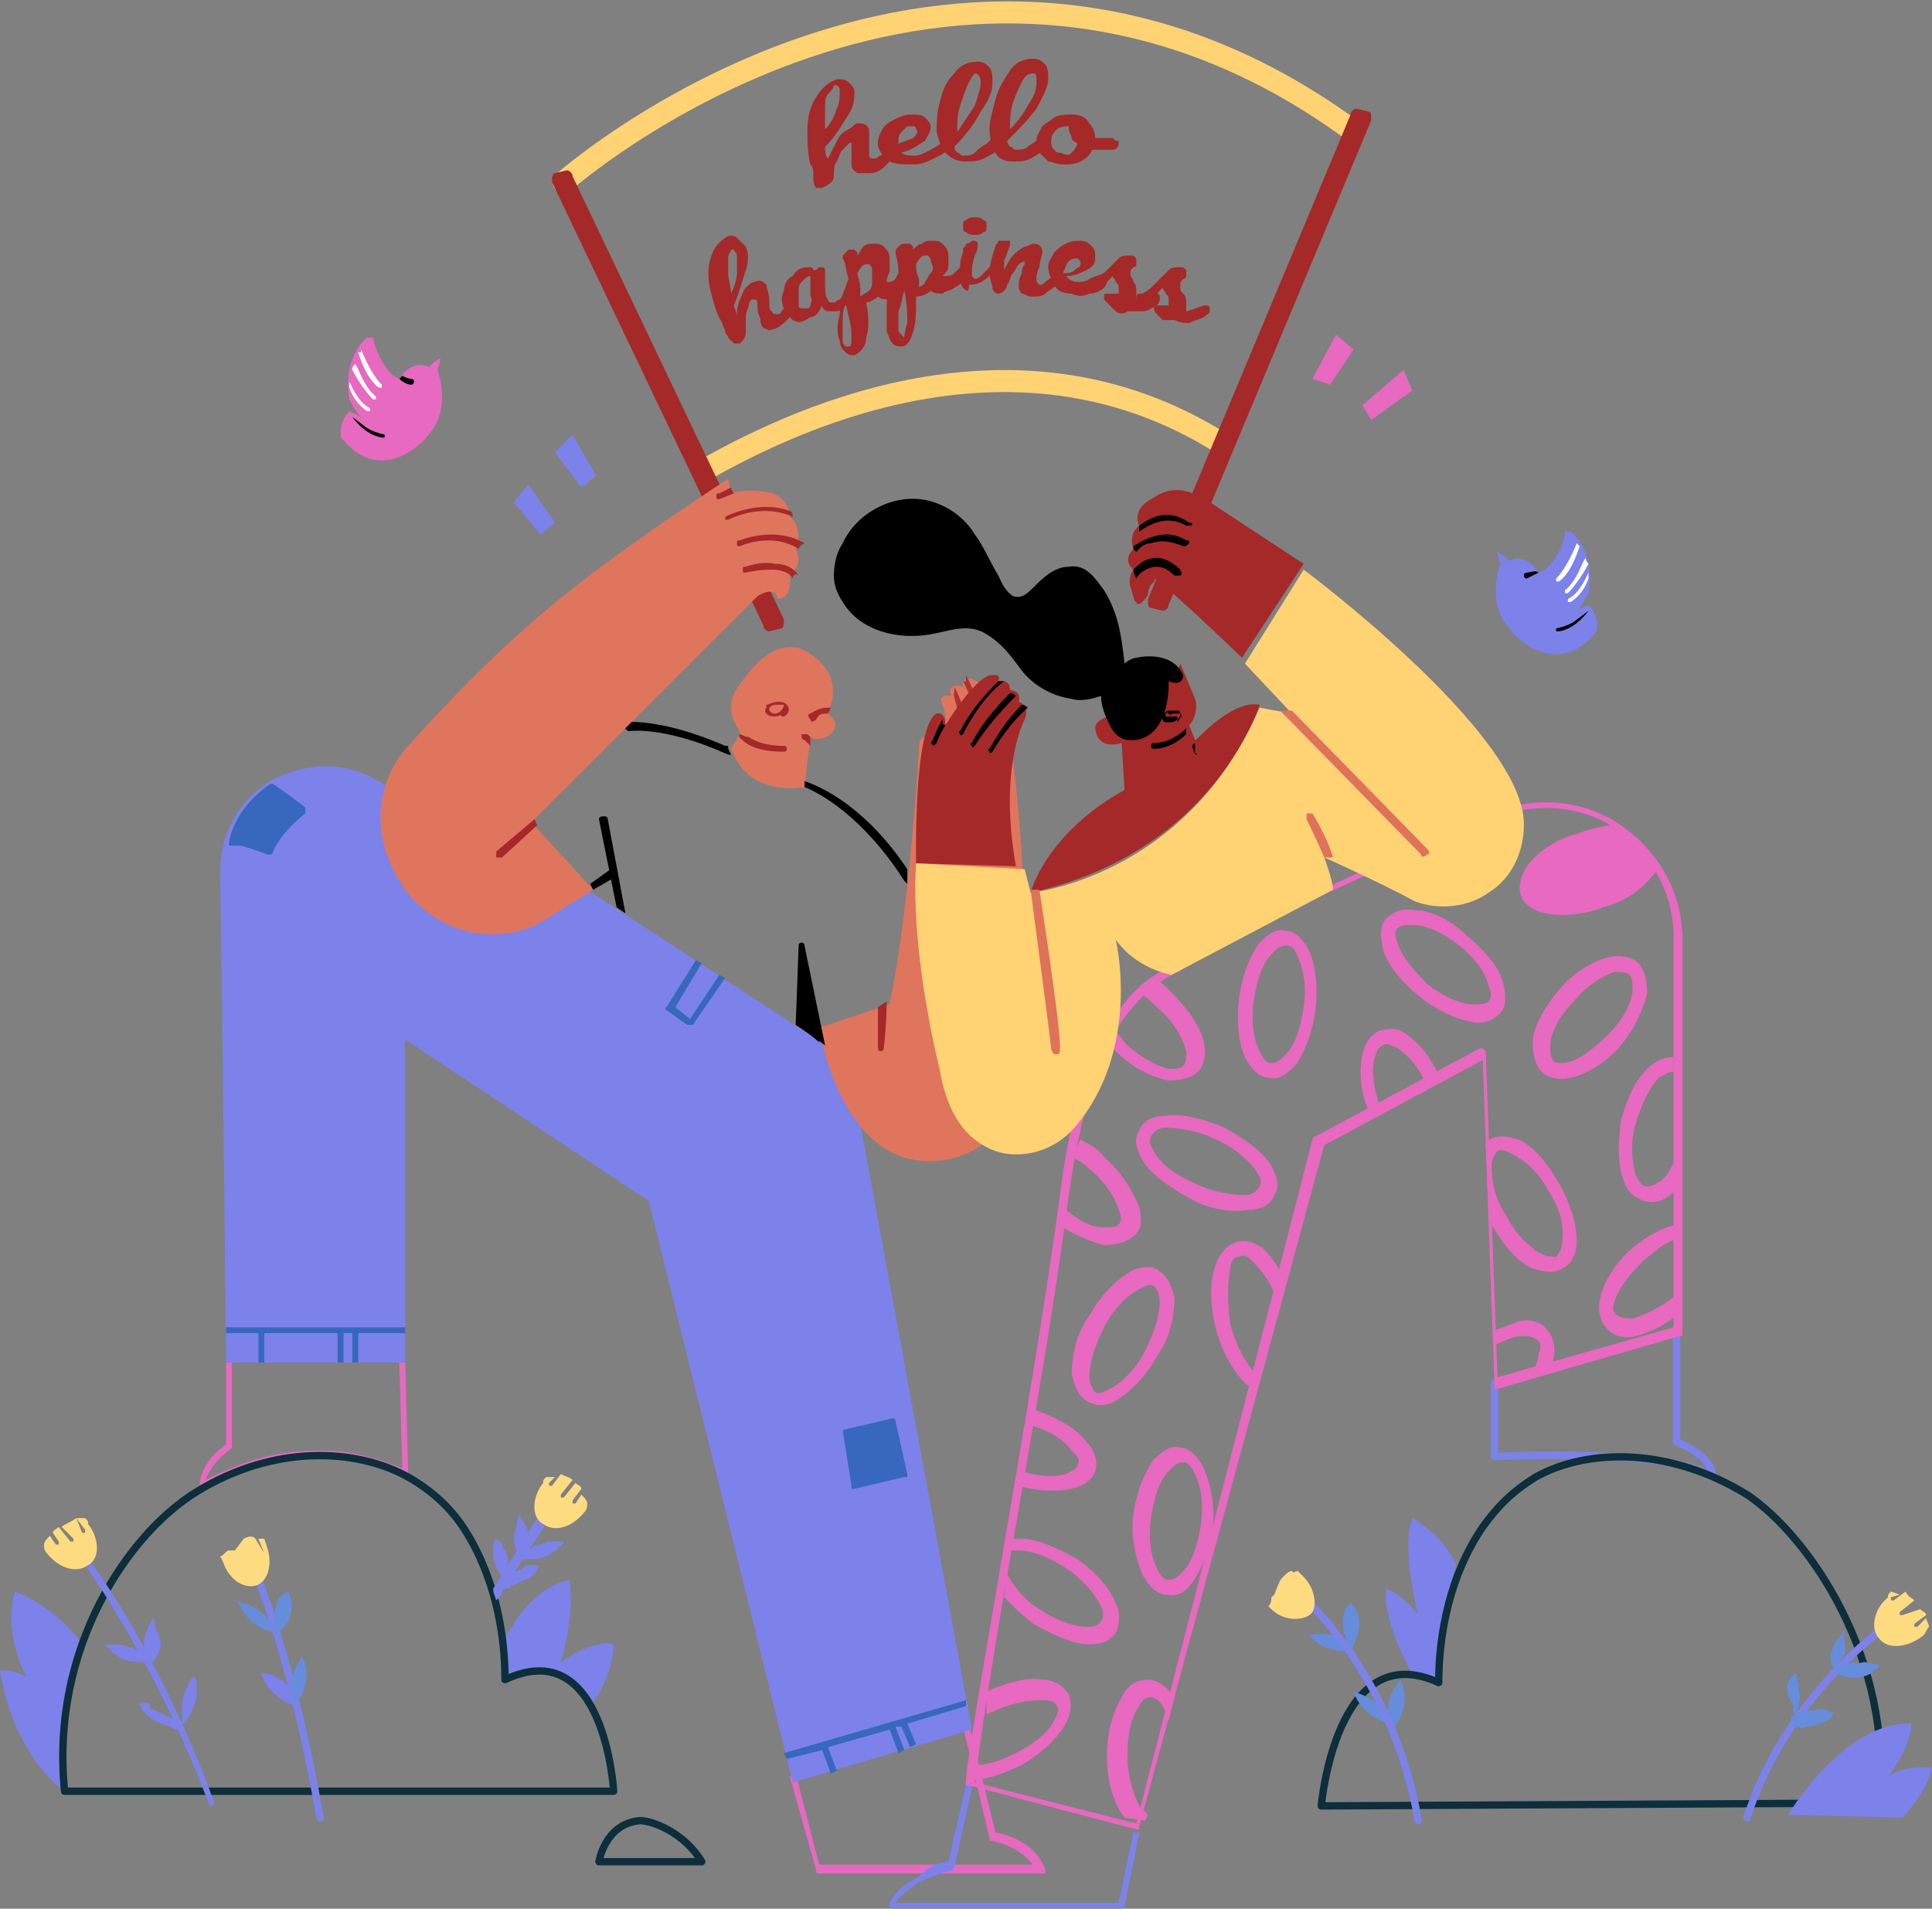 <?xml version="1.0" encoding="utf-8"?>
<!-- Generator: Adobe Illustrator 25.0.0, SVG Export Plug-In . SVG Version: 6.00 Build 0)  -->
<svg version="1.1" id="Layer_1" xmlns="http://www.w3.org/2000/svg" xmlns:xlink="http://www.w3.org/1999/xlink" x="0px" y="0px"
	 viewBox="0 0 65.8 65" style="enable-background:new 0 0 65.8 65;" xml:space="preserve">
<rect x="0" y="0" width="65.8" height="65" fill="#808080" stroke="none"/>
<style type="text/css">
	.st0{fill:none;stroke:#FFD274;stroke-width:0.75;stroke-linecap:round;stroke-linejoin:round;stroke-miterlimit:2.287;}
	.st1{fill:#A52929;}
	.st2{fill:#E769C0;}
	.st3{fill:#FFFFFF;}
	.st4{fill:#7C82EA;}
	.st5{fill:#3768BE;}
	.st6{fill:#E0755E;}
	.st7{fill:#A52929;fill-opacity:0.86;}
	.st8{fill:none;stroke:#7C82EA;stroke-width:0.25;stroke-linecap:round;stroke-linejoin:round;stroke-miterlimit:2.287;}
	.st9{fill:#FFD274;}
	.st10{fill:#DE735A;}
	.st11{fill:none;stroke:#0D2E3A;stroke-width:0.25;stroke-linecap:round;stroke-linejoin:round;stroke-miterlimit:2.287;}
	.st12{fill:#668DDB;}
	.st13{fill:#FDDB81;}
</style>
<path class="st0" d="M19.2,6.2c0,0,13.2-11.7,26.8-1.8"/>
<path class="st0" d="M24,16c2.5-1.4,10.3-5.5,17.6-0.9"/>
<path class="st1" d="M46,3.9c0-0.1,0.1-0.2,0.2-0.2l0.4,0.1c0.1,0,0.1,0.1,0.1,0.3l-6.9,16.5c0,0.1-0.1,0.2-0.2,0.2l-0.4-0.1
	c-0.1,0-0.1-0.1-0.1-0.3L46,3.9z"/>
<path class="st1" d="M19.5,6c0-0.1-0.1-0.2-0.2-0.2l-0.4,0.1c-0.1,0-0.1,0.2-0.1,0.3L26,21.3c0,0.1,0.1,0.2,0.2,0.2l0.4-0.1
	c0.1,0,0.1-0.2,0.1-0.3L19.5,6z"/>
<path class="st2" d="M13.6,12.9c0,0,0.4-0.7,1-0.4c0,0,0.2-0.2,0.4-0.3c0,0.1-0.1,0.4-0.1,0.4s0.5,1.3-0.3,2.2
	c-0.2,0.3-1.6,1.7-2.9,0.2c-0.1-0.1-0.1-0.2-0.1-0.3c0-0.2,0.1-0.5,0.3-0.7l0.4,0.2c-0.2-0.2-0.3-0.4-0.4-0.6c0,0-0.3-1.3,0.6-2.1
	h0.2C12.8,12,13.2,12.8,13.6,12.9z"/>
<path class="st3" d="M11.9,13c0.1,0.2,0.3,0.7,0.7,0.9V14h-0.1c-0.3-0.2-0.5-0.5-0.6-0.8V13z M12.1,12.4c0.1,0.1,0.3,0.8,0.7,1.1
	v0.1h-0.1c-0.3-0.3-0.6-0.8-0.7-1C12,12.5,12,12.5,12.1,12.4z M12.3,11.9c0,0,0.3,0.8,0.7,1.2v0.1h-0.1c-0.4-0.3-0.6-0.9-0.7-1.2
	C12.3,12,12.3,12,12.3,11.9z"/>
<path d="M13.6,12.9l0.1-0.1c0,0,0.2,0.1,0.3,0.1c0,0,0.1,0,0.1,0.1c0,0,0,0.1-0.1,0.1C13.8,13.1,13.6,12.9,13.6,12.9z M12,14.2
	c0,0,0.4,0.6,1,0.7h0.1v-0.1c-0.5-0.1-0.7-0.3-0.7-0.3S12,14.2,12,14.2z"/>
<path class="st4" d="M52.4,19.5c0,0-0.4-0.7-1-0.4c0,0-0.2-0.2-0.4-0.3c0,0.1,0.1,0.4,0.1,0.4s-0.5,1.3,0.3,2.2
	c0.2,0.3,1.6,1.7,2.9,0.2c0.1-0.1,0.1-0.2,0.1-0.3c0-0.2-0.1-0.5-0.3-0.7l-0.4,0.2c0.2-0.2,0.3-0.4,0.4-0.6c0,0,0.3-1.3-0.6-2.1
	h-0.2C53.3,18.6,52.8,19.4,52.4,19.5L52.4,19.5z"/>
<path class="st3" d="M54.1,19.5c-0.1,0.2-0.3,0.7-0.7,0.9v0.1h0.1c0.3-0.2,0.5-0.5,0.6-0.8L54.1,19.5L54.1,19.5z M54,19
	c-0.1,0.1-0.3,0.8-0.7,1.1v0.1h0.1c0.3-0.3,0.6-0.8,0.7-1C54,19.1,54,19,54,19L54,19z M53.7,18.5c0,0-0.3,0.8-0.7,1.2v0.1h0.1
	c0.4-0.3,0.6-0.9,0.7-1.2L53.7,18.5z"/>
<path d="M52.4,19.5L52.4,19.5c-0.1-0.1-0.3,0-0.4,0c0,0-0.1,0-0.1,0.1c0,0,0,0.1,0.1,0.1C52,19.7,52.4,19.5,52.4,19.5z M54.1,20.8
	c0,0-0.4,0.6-1,0.7H53v-0.1c0.5-0.1,0.7-0.3,0.7-0.3S54.1,20.8,54.1,20.8z"/>
<g>
	<path class="st2" d="M7.7,49.2v-2.8h0.2v2.9c0,0-0.7,0.5-0.9,1.1c1.4-0.7,2.5-1,3.9-1c1,0,1.8,0.2,2.8,0.6l-0.1-3.6h0.2l0.1,3.7
		v0.1h-0.1c-1-0.4-1.9-0.7-2.9-0.6c-1.4,0.1-2.4,0.3-4,1.1H6.8c0,0-0.1-0.1,0-0.1C6.8,49.9,7.5,49.3,7.7,49.2z"/>
	<path class="st2" d="M35.3,63.7c-0.1-0.2-0.5-0.8-1.5-1c0,0-0.1,0-0.1-0.1l-0.9-3.8l0.2-0.1l0.9,3.7c1.5,0.3,1.7,1.3,1.7,1.3v0.1
		h-7.7c-0.1,0-0.1,0-0.1-0.1l-0.9-3.2l0.2-0.1l0.8,3.1h7.4V63.7z"/>
	<path class="st4" d="M7.7,46.4h6.1v-11l8.3,5.5L27,60.7l6.1-1.8l-4.2-22.8L20,30.3c0,0-3.9-2-7.3-3.8c-1.1-0.6-2.4-0.5-3.5,0.1
		c-1.1,0.7-1.7,1.8-1.7,3.1C7.6,36.4,7.7,46.4,7.7,46.4z"/>
	<path class="st5" d="M23.7,32.7l0.2,0.1L23,34.3l0.5,0.4l1-1.5l0.2,0.1l-1.1,1.6h-0.2l-0.7-0.5c0,0-0.1-0.1,0-0.1L23.7,32.7z
		 M9.3,26.7H9.2c-1.3,0.9-1.4,2-1.4,2v0.1h0.4c0.4,0.1,0.9,0.3,0.9,0.3h0.1c0,0,0.1,0,0.1-0.1c0.3-0.7,1.1-1.3,1.1-1.3v-0.2
		C9.9,27.1,9.3,26.7,9.3,26.7z M9.2,27c-0.9,0.7-1.1,1.4-1.2,1.7h0.3C8.6,28.8,9,28.9,9.1,29c0.3-0.6,0.8-1.1,1-1.2
		C9.8,27.3,9.4,27.1,9.2,27z M7.7,45.4v-0.2h6.1v0.2h-1.6v1H12v-1h-0.3v1h-0.2v-1H9v1H8.8v-1C8.8,45.4,7.7,45.4,7.7,45.4z
		 M32.9,57.9v0.2l-2,0.6l0.3,0.7L31,59.5l-0.3-0.7h-0.2l0.3,0.8l-0.2,0.1l-0.3-0.8l-2.1,0.6l0.3,0.8l-0.2,0.1L28,59.6l-1.2,0.3
		l-0.1-0.2C26.7,59.7,32.9,57.9,32.9,57.9z M28.7,48.7C28.6,48.7,28.6,48.7,28.7,48.7L28.7,48.7l0.3,1.9v0.1h0.1l1.7-0.4h0.1v-0.1
		l-0.4-1.8c0-0.1-0.1-0.1-0.1-0.1S28.7,48.7,28.7,48.7z M28.8,48.9l0.3,1.6l1.5-0.3l-0.3-1.6L28.8,48.9z"/>
	<g>
		<path class="st6" d="M27.9,35c0.2,1.2,1.2,5,4.3,4.5c1.1-0.2,3-1.1,2.8-4.9c-0.1-4.1-0.2-7-0.7-10.1c-0.1-0.5-0.2-0.9-0.4-1.2
			s-0.4-0.2-0.3,0.2c-0.4-0.5-0.9-0.5-0.8-0.1c0,0-0.6-0.2-0.4,0.3c0,0-0.5-0.1-0.3,0.3s0.1,1.8,0,1.9c-0.1,0.1-0.2-0.4-0.5-0.7
			c-0.1-0.1-0.3-0.2-0.3,0.3c0,0-0.3,5.3-1,8.7C30.3,34.2,27.9,35,27.9,35z"/>
		<path class="st1" d="M32.9,26.6c-0.1-0.1-0.1-0.2-0.2-0.3l-0.4-0.4l-0.1-0.1c0,0,0.1,0,0.1-0.1l0.1,0.1c0.1,0.1,0.3,0.2,0.4,0.4
			C32.9,26.3,32.9,26.4,32.9,26.6c0.3-0.3,0.5-0.4,0.8-0.5c0,0,0.1,0,0.1,0.1c0,0,0,0.1-0.1,0.1c-0.2,0-0.5,0.2-0.6,0.4
			c0,0.1,0.1,0.1,0.1,0.2v0.2l-0.1,0.1H33c-0.1,0-0.1-0.1-0.1-0.2C32.7,26.8,32.8,26.7,32.9,26.6C32.8,26.6,32.8,26.6,32.9,26.6z
			 M32.9,26.7V27V26.7C32.9,26.8,32.9,26.8,32.9,26.7z"/>
		<path class="st7" d="M32.5,23.6v-0.2c0,0,0.4,0.6,0.5,1.8c0,0.1,0,0.1-0.1,0.1s-0.1,0-0.1-0.1C32.7,24.2,32.4,23.6,32.5,23.6
			L32.5,23.6z M32.9,23v0.2h-0.1c0,0,0.5,0.9,0.5,1.9c0,0.1,0,0.1,0.1,0.1s0.1,0,0.1-0.1C33.5,24,32.9,23,32.9,23z M33.7,23.2v0.2
			c-0.1-0.1-0.1-0.2-0.2-0.2c0,0,0.4,1.3,0.5,2c0,0.1,0,0.1,0.1,0.1s0.1,0,0.1-0.1C34.1,24.5,33.7,23.2,33.7,23.2z"/>
		<path class="st1" d="M29.9,34.3v1.4c0,0.1,0.1,0.1,0.1,0.1c0.1,0,0.1-0.1,0.1-0.1c0.1-0.9,0.1-1.6,0.1-1.6S29.9,34.3,29.9,34.3z"
			/>
	</g>
	<g>
		<path class="st6" d="M24.9,25.5l0.3-0.5v-0.1c-0.4-0.5-0.4-1.1,0-1.6c0.5-0.7,1.2-1.5,2.1-1.2c0,0,1.4,0.6,1,1.9l-0.1,0.3
			c0,0,0.5,0.3,0.1,0.7c0,0-0.4,0.3-0.7,0.1l-0.2,1.7C27.4,26.8,25.5,27.2,24.9,25.5z"/>
		<path class="st1" d="M25.2,25L25.2,25c-0.1,0.1,0.1,0.2,0.2,0.3c0.3,0.2,0.7,0.3,1.3,0.3c0.1,0,0.1-0.1,0.1-0.1
			c0-0.1-0.1-0.1-0.1-0.1c-0.5,0-0.9-0.1-1.2-0.3C25.4,25.1,25.2,25,25.2,25z M28.2,24.3l0.1-0.2h-0.1c-0.1,0-0.3,0-0.6,0.2
			c-0.1,0-0.1,0.1,0,0.2c0,0.1,0.1,0.1,0.2,0C27.9,24.3,28,24.3,28.2,24.3C28.1,24.3,28.2,24.3,28.2,24.3z M27.4,25.2l0.2,0.2v-0.3
			L27.5,25h-0.2C27.3,25.1,27.3,25.2,27.4,25.2z"/>
		<path class="st1" d="M26.2,24c-0.1,0.1-0.2,0.2-0.1,0.3c0.1,0.1,0.2,0.1,0.3,0.1c0.1,0,0.3-0.1,0.4-0.1c0,0,0.1-0.1,0-0.1
			c0,0-0.1-0.1-0.1,0c-0.1,0-0.2,0.1-0.3,0.1c-0.1,0-0.1,0-0.2-0.1v-0.1C26.2,24.1,26.2,24.1,26.2,24C26.2,24.1,26.3,24,26.2,24
			L26.2,24L26.2,24z"/>
		<path class="st1" d="M26.7,24.4c0.2-0.1,0.2-0.3,0.1-0.4s-0.2-0.1-0.3-0.1c-0.2,0-0.3,0.1-0.4,0.1v0.1c0,0,0.1,0.1,0.1,0
			c0.1-0.1,0.2-0.1,0.3-0.1h0.2c0,0,0,0.1-0.1,0.2c0,0-0.1,0.1,0,0.1C26.6,24.4,26.6,24.4,26.7,24.4z"/>
	</g>
	<g>
		<path d="M21.4,24.9c0,0,1.2-0.2,3.4,0.8h0.1l-0.1-0.2v-0.1h-0.1c-2.3-1-3.5-0.8-3.5-0.8c-0.1,0-0.1,0.1-0.1,0.1
			C21.3,24.8,21.4,24.9,21.4,24.9z M27.4,26.6v0.2c0.5,0.2,2,1,3.4,3.2l0.1,0.1v-0.5C29.5,27.5,28,26.8,27.4,26.6
			C27.5,26.6,27.4,26.6,27.4,26.6z M20.2,30.3l0.7-0.4c0,0,0.1-0.1,0-0.2l-0.1-0.1l-0.7,0.5L20.2,30.3z"/>
		<path d="M20.4,27.9l0.6,3l0.3,0.2l-0.6-3.2c0-0.1-0.1-0.1-0.1-0.1C20.5,27.8,20.4,27.8,20.4,27.9z M27.2,32.2l0.5,3.1l0.4,0.3
			l-0.7-3.4c0-0.1-0.1-0.1-0.1-0.1C27.2,32.1,27.2,32.2,27.2,32.2z"/>
		<path d="M27.1,34.9l0.1-2.7c0.4,1,0.5,2.2,0.7,3.3C27.7,35.3,27.4,35.1,27.1,34.9z"/>
	</g>
	<g>
		<path class="st6" d="M24.8,16.3c-4.8,3.2-7,4.8-10.9,9.1c-1,1.1-1.2,2.7-0.6,4c0.1,0.3,0.3,0.6,0.5,0.9c1.1,1.5,3.2,2,4.8,1l1.6-1
			L18.1,28l7.7-7.7c0,0,0.6-0.4,0.7,0.1c0,0,0.5,0,0.4-0.8c0,0,0.5-0.4,0.2-0.9c0,0,0.3-0.7-0.2-1.1c0,0,0-0.6-0.6-0.8
			c0,0-0.7-0.2-1.4,0C24.9,16.8,24.8,16.3,24.8,16.3z"/>
		<path class="st1" d="M18.2,27.9l0.1,0.2l-1.2,1.1h-0.2V29L18.2,27.9z M27,19.7c-0.1-0.2-0.4-0.3-0.7-0.3c-0.5,0-0.9,0.1-0.9,0.1
			c-0.1,0-0.1,0-0.1-0.1s0-0.1,0.1-0.1c0,0,0.5-0.2,1-0.1c0.3,0,0.6,0.1,0.8,0.4C27.1,19.5,27,19.6,27,19.7z M27.2,18.7
			c-0.9-0.6-2-0.1-2-0.1c-0.1,0-0.1,0-0.1-0.1s0-0.1,0.1-0.1c0,0,1.2-0.5,2.2,0.1C27.2,18.6,27.2,18.7,27.2,18.7z M27,17.6
			c-1.1-0.5-2.2,0.1-2.2,0.1h-0.1v-0.1c0,0,1.1-0.6,2.2-0.2C27,17.4,27,17.6,27,17.6z M24.9,16.6c0,0.1,0.1,0.2,0.1,0.2L24.5,17
			c-0.1,0-0.1,0-0.1-0.1s0-0.1,0.1-0.1L24.9,16.6z"/>
	</g>
</g>
<g>
	<path class="st1" d="M39.1,20.2c0,0.1-0.1,0.2-0.2,0.3c-0.1,0.1-0.2,0.1-0.2,0c-0.1,0-0.1-0.3-0.2-0.5c0,0-0.1-0.3,0.1-0.6
		c0,0-0.4-0.3,0-0.7c0,0-0.2-0.5,0.2-0.8c0,0-0.3-0.5,0.4-0.9c0.2-0.1,0.8-0.7,2,0.1l3.2,2.1l-2.1,3.2c0,0-2.7-2.6-3-2.7
		C39.4,19.9,39.2,19.7,39.1,20.2z"/>
	<path d="M38.6,19.4c0.2-0.2,0.4-0.4,0.8-0.4c0.2,0,0.5,0.1,0.8,0.4c0,0.1,0.1,0.1,0,0.2H40c-0.2-0.2-0.4-0.3-0.6-0.3
		c-0.3,0-0.6,0.2-0.7,0.4C38.6,19.5,38.6,19.4,38.6,19.4z M38.6,18.6c0,0.1,0,0.1,0.1,0.2c0,0,0.2-0.3,0.5-0.3
		c0.3-0.1,0.6-0.1,1.1,0.1c0.1,0,0.1,0,0.2-0.1c0-0.1,0-0.1-0.1-0.1c-0.5-0.3-0.9-0.2-1.2-0.1S38.6,18.6,38.6,18.6z M38.8,17.9v0.2
		c0.3-0.2,0.9-0.6,1.6-0.2h0.2c0-0.1,0-0.1-0.1-0.1C39.8,17.3,39.2,17.6,38.8,17.9C38.8,17.8,38.8,17.9,38.8,17.9z"/>
	<path class="st1" d="M31.2,29.4c0,0-0.1-4.7,0.7-5.1c0,0,0.3-0.1,0.3,0.4c0,0,0.9-1.5,1.5-1.7c0.1,0,0.4-0.1,0.3,0.2
		c0,0,0.4-0.1,0.4,0.3c0,0,0.4,0,0.3,0.4c0,0,0.4,0.1,0.2,0.6c0,0-0.9,1.6-0.3,5C34.6,29.5,31.2,29.4,31.2,29.4z"/>
	<path d="M34.8,24c0,0,0.1,0,0.2,0.1c-0.1,0.1-0.6,0.5-1.2,1.5c0,0-0.1,0.1-0.1,0c0,0-0.1-0.1,0-0.1C34.2,24.6,34.6,24.2,34.8,24z
		 M32.1,24.5c0,0.1,0,0.2,0.1,0.2c-0.2,0.3-0.3,0.6-0.3,0.6l-0.1,0.1l-0.1-0.1C31.8,25.2,31.9,24.8,32.1,24.5z M34.4,23.6
		c0,0,0.1,0,0.2,0.1c-0.2,0.2-0.9,0.9-1.4,1.7c0,0-0.1,0.1-0.1,0c0,0-0.1-0.1,0-0.1C33.5,24.5,34.2,23.8,34.4,23.6z M34,23.2h0.2
		c-0.3,0.2-0.9,0.8-1.4,1.8c0,0-0.1,0.1-0.1,0c0,0-0.1-0.1,0-0.1C33.1,24.1,33.7,23.5,34,23.2z"/>
	<path class="st1" d="M42.9,24c0,0-1.5,5-7.8,6.4c0,0,0.5-2,3.2-3.5l-0.1-1.6c0,0-0.8,0.3-0.9-0.5c0-0.2,0.2-0.3,0.4-0.4
		c0,0,0.4,0.7,1.1,0.4c0.3-0.1,0.8-0.8,0.9-2c0,0,0.4,0.2,0.5-0.2c0,0,0.3,0.7,0.5,1.2c0.1,0.3,0,0.7-0.2,0.9l0.2,0.5
		C40.6,25.4,41.9,23.8,42.9,24z"/>
	<path d="M39.8,24.2c-0.1,0-0.1,0.1-0.2,0.1c-0.1,0.1-0.1,0.1,0,0.2c0,0.1,0.1,0.1,0.2,0.1s0.2,0,0.3-0.1v-0.1h-0.4v-0.1L39.8,24.2
		C39.9,24.3,39.9,24.3,39.8,24.2C39.9,24.2,39.8,24.2,39.8,24.2z"/>
	<path d="M40.1,24.6L40.1,24.6c0.1-0.2,0.2-0.2,0.1-0.3c0-0.1-0.1-0.1-0.1-0.1h-0.3c0,0-0.1,0.1,0,0.1c0,0,0.1,0.1,0.1,0h0.3v0.1
		l-0.1,0.1V24.6C40,24.6,40,24.6,40.1,24.6z M40.4,24.8V25c-0.2,0.2-0.6,0.5-1.1,0.5c0,0-0.1,0-0.1-0.1c0,0,0-0.1,0.1-0.1
		C39.8,25.3,40.2,25,40.4,24.8z M40.7,25.7l-0.1-0.3l0.1-0.1V25.7C40.8,25.6,40.8,25.7,40.7,25.7z"/>
	<path d="M37.5,23.7c-0.3,0.1-0.7,0.2-1,0.1c-0.7-0.1-1.4-0.5-1.8-1.1c-0.3-0.4-0.6-0.8-1.1-1.1c-0.6-0.4-1.3-0.1-1.9,0
		c-1.1,0.2-2.4-0.1-3-1.1c-0.2-0.3-0.3-0.6-0.3-0.9c0-0.4,0.1-0.8,0.3-1.1c0.5-1.1,1.9-1.8,3.1-1.4c0.6,0.2,1.1,0.6,1.4,1.1
		c0.3,0.4,0.5,0.9,0.8,1.4c0.1,0.2,0.2,0.5,0.5,0.7c0.3,0.1,0.5-0.1,0.7-0.3c0.3-0.3,0.7-0.7,1.2-0.7c0.6-0.1,0.9,0.4,1.2,0.8
		c0.5,0.8,0.6,1.6,0.7,2.5c0.1-0.1,0.3-0.2,0.4-0.2c0,0,1.2-0.3,1.6,0.6c0,0,0,0.4-0.5,0.2c0,0,0.1,1.8-1.1,2
		c-0.2,0-0.6,0.1-0.9-0.5C37.7,24.5,37.5,24.1,37.5,23.7z"/>
	<g>
		<path class="st8" d="M50.9,47.1v2.5c0,0,6.2-0.3,7.4,0.7c0,0,0.2-0.6-1.2-1.2v-3.7"/>
		<path class="st4" d="M32.3,63.4l0.6-2.6c0.1,0,0.2,0,0.2,0.1l-0.6,2.7c0,0,0,0.1-0.1,0.1c0,0-0.5,0.1-1.1,0.4
			c-0.3,0.2-0.6,0.4-0.8,0.7h7.6l0.5-2.4h0.2l-0.5,2.5c0,0.1-0.1,0.1-0.1,0.1h-7.8c0,0-0.1,0-0.1-0.1v-0.1c0.2-0.4,0.6-0.7,1-0.9
			C31.7,63.5,32.1,63.4,32.3,63.4z"/>
		<path class="st2" d="M57,45.2V31.9c0-1.5-0.8-2.9-2-3.7s-2.8-0.9-4.2-0.3c-2.8,1.2-6,2.7-6,2.7c-0.1,0-0.1,0-0.1-0.1
			s0-0.1,0.1-0.1c0,0,3.2-1.5,6-2.7c1.4-0.6,3.1-0.5,4.4,0.4s2.1,2.3,2.1,3.9v13.5h-0.1L51,47.3h-0.1v-0.1l-0.4-11.1L45.1,39
			l-6.3,23.2v0.1h-0.1L33,60.8h-0.1c-0.2-0.1,2.3-13.3,3.2-20.1c0.9-7.4,3.9-7.8,4-7.8s0.1,0,0.1,0.1s0,0.1-0.1,0.1
			c0,0-0.9,0.4-1.6,1.3c-0.8,0.9-1.6,2.8-2.1,6.3c-0.9,6.9-2.4,13.9-3.2,20l5.5,1.4l6-23.3c0,0,0-0.1,0.1-0.1l5.6-3h0.1l0.1,0.1
			L51,46.9C51,46.9,57,45.2,57,45.2z"/>
		<path class="st2" d="M38.3,61.9L38.3,61.9c-0.4-0.5-0.6-1.3-0.6-2.1s0.2-1.5,0.5-2c0.2-0.4,0.5-0.6,0.9-0.6c0.3,0,0.6,0.2,0.9,0.6
			l-0.2,0.8c-0.1-0.2-0.1-0.4-0.2-0.5c-0.1-0.2-0.3-0.3-0.4-0.3c-0.2,0-0.3,0.1-0.4,0.3c-0.3,0.4-0.4,1-0.4,1.7s0.2,1.3,0.4,1.7
			l0.3,0.3L39,62L38.3,61.9z M33.6,57.6c0.7-0.3,1.4-0.5,1.9-0.4c0.4,0,0.7,0.2,0.9,0.5c0.1,0.3,0.1,0.6-0.1,1
			c-0.3,0.5-0.8,1-1.5,1.4c-0.6,0.3-1.2,0.5-1.6,0.5l0.1-0.5c0.4,0,0.9-0.2,1.3-0.4c0.6-0.3,1.1-0.7,1.3-1.1
			c0.1-0.2,0.2-0.4,0.1-0.5c-0.1-0.2-0.3-0.2-0.5-0.2c-0.5,0-1.1,0.1-1.7,0.4c-0.1,0-0.2,0.1-0.2,0.1V57.6z M34.5,52.4h0.3
			c0.5,0,1.2,0.3,1.9,0.7c0.7,0.5,1.1,1,1.3,1.5c0.2,0.4,0.1,0.8,0,1c-0.2,0.3-0.5,0.4-0.9,0.4c-0.5,0-1.2-0.3-1.9-0.7
			c-0.4-0.3-0.7-0.6-1-0.9l0.1-0.8c0.2,0.4,0.6,0.9,1.1,1.2c0.6,0.4,1.2,0.6,1.6,0.6c0.2,0,0.4,0,0.5-0.2c0.1-0.1,0.1-0.3,0-0.5
			c-0.2-0.4-0.6-0.9-1.2-1.3s-1.2-0.6-1.6-0.6h-0.3C34.4,52.8,34.5,52.4,34.5,52.4z M39.7,54.3c-0.3,0-0.6-0.3-0.8-0.7
			c-0.2-0.5-0.4-1.2-0.3-2c0.1-0.8,0.4-1.5,0.7-1.9c0.3-0.3,0.6-0.5,0.9-0.4c0.3,0,0.6,0.3,0.8,0.7c0.2,0.5,0.4,1.2,0.3,2
			c-0.1,0.8-0.4,1.5-0.7,1.9C40.4,54.2,40.1,54.4,39.7,54.3z M40.3,49.8c-0.2,0-0.3,0.1-0.5,0.3c-0.3,0.3-0.5,0.9-0.6,1.6
			c-0.1,0.7,0,1.3,0.2,1.7c0.1,0.2,0.2,0.4,0.4,0.4s0.3-0.1,0.5-0.3c0.3-0.3,0.5-0.9,0.6-1.6c0.1-0.7,0-1.3-0.2-1.7
			C40.6,50,40.5,49.8,40.3,49.8z M35.2,48L35.2,48c0.9,0.3,1.5,0.7,1.8,1.1c0.3,0.3,0.4,0.7,0.3,1c-0.1,0.3-0.4,0.5-0.8,0.6
			c-0.5,0.1-1.1,0.1-1.8-0.1l0.1-0.5c0.6,0.2,1.1,0.2,1.5,0.1c0.2-0.1,0.4-0.2,0.4-0.3c0.1-0.2,0-0.3-0.2-0.5
			c-0.3-0.4-0.8-0.7-1.5-0.9h-0.1C34.9,48.5,35.2,48,35.2,48z M37,47.7c-0.3-0.2-0.4-0.5-0.5-0.9c0-0.5,0.1-1.3,0.6-2
			c0.4-0.7,0.9-1.2,1.4-1.5c0.4-0.2,0.8-0.2,1,0c0.3,0.2,0.4,0.5,0.5,0.9c0,0.5-0.1,1.3-0.6,2c-0.4,0.7-0.9,1.2-1.4,1.5
			C37.7,47.9,37.3,47.9,37,47.7z M42.7,47.3c-0.1-0.1-0.2-0.1-0.3-0.2c-0.4-0.4-0.8-1.1-1-1.9c-0.2-0.8-0.2-1.6,0-2.1
			c0.1-0.4,0.4-0.7,0.7-0.8s0.7,0,1,0.3c0.2,0.2,0.4,0.5,0.6,0.9l-0.2,0.8c-0.2-0.6-0.5-1-0.8-1.3c-0.2-0.2-0.3-0.3-0.5-0.2
			c-0.2,0-0.3,0.2-0.3,0.4c-0.1,0.5-0.1,1.1,0,1.9c0.2,0.7,0.5,1.3,0.8,1.6l0.1,0.1L42.7,47.3z M39.3,43.8c-0.1-0.1-0.3,0-0.5,0.1
			c-0.4,0.2-0.9,0.7-1.2,1.3s-0.5,1.2-0.5,1.7c0,0.2,0.1,0.4,0.2,0.5c0.1,0.1,0.3,0,0.5-0.1c0.4-0.2,0.9-0.7,1.2-1.3
			s0.5-1.2,0.5-1.7C39.5,44.1,39.4,43.9,39.3,43.8z M50.9,45.3c0.3-0.1,0.6-0.2,0.8-0.3c0.4-0.1,0.8,0,1,0.3c0.2,0.2,0.3,0.6,0.2,1
			c0,0.1-0.1,0.2-0.1,0.3l-0.7,0.2c0.2-0.2,0.3-0.5,0.3-0.7c0.1-0.2,0.1-0.4-0.1-0.5c-0.1-0.1-0.3-0.1-0.5-0.1
			c-0.3,0-0.6,0.2-0.9,0.3C50.9,45.8,50.9,45.3,50.9,45.3z M57.1,41.7v0.5c-0.4,0.1-0.7,0.4-1.1,0.7c-0.5,0.5-0.9,1-1,1.4
			c-0.1,0.2-0.1,0.4,0.1,0.5c0.1,0.1,0.3,0.1,0.5,0.1c0.4-0.1,1-0.4,1.5-0.8v0.7c-0.5,0.4-1,0.6-1.4,0.7c-0.4,0.1-0.8,0-1-0.3
			c-0.2-0.2-0.3-0.6-0.2-1c0.1-0.5,0.5-1.2,1.1-1.7C56.1,42.1,56.6,41.8,57.1,41.7z M50.6,38.9L50.6,38.9c0.4-0.3,0.7-0.2,1.1-0.1
			c0.5,0.2,1,0.8,1.4,1.5s0.6,1.4,0.6,2c0,0.4-0.2,0.8-0.5,0.9c-0.3,0.2-0.6,0.1-1,0c-0.5-0.2-1-0.8-1.4-1.5c0-0.1-0.1-0.2-0.1-0.2
			S50.6,38.9,50.6,38.9z M52.7,40.5c-0.3-0.6-0.8-1-1.2-1.2c-0.2-0.1-0.4-0.2-0.5-0.1c-0.1,0.1-0.2,0.3-0.2,0.5
			c0,0.5,0.1,1.1,0.5,1.7c0.3,0.6,0.8,1.1,1.2,1.3c0.2,0.1,0.4,0.1,0.5,0.1c0.1-0.1,0.2-0.3,0.2-0.5C53.3,41.7,53.1,41.1,52.7,40.5z
			 M36.8,38.8c0.3,0.2,0.6,0.3,0.8,0.6c0.6,0.5,1,1.2,1.2,1.7c0.1,0.4,0.1,0.8-0.2,1c-0.2,0.2-0.6,0.3-1,0.3
			c-0.4-0.1-0.9-0.3-1.4-0.6l0.1-0.6c0.5,0.4,0.9,0.6,1.3,0.6c0.2,0,0.4,0,0.5-0.1s0.1-0.3,0-0.5c-0.1-0.4-0.5-1-1-1.4
			c-0.2-0.2-0.4-0.3-0.6-0.4C36.5,39.4,36.8,38.8,36.8,38.8z M40.5,40.8c-0.7-0.4-1.3-0.8-1.6-1.3c-0.2-0.4-0.3-0.7-0.1-1
			c0.1-0.3,0.4-0.5,0.9-0.5c0.5-0.1,1.3,0.1,2,0.4c0.7,0.4,1.3,0.8,1.6,1.3c0.2,0.4,0.3,0.7,0.1,1c-0.1,0.3-0.4,0.5-0.9,0.5
			C42,41.3,41.2,41.2,40.5,40.8z M57.1,40.5C57.1,40.5,57,40.5,57.1,40.5c-0.4,0.4-0.7,0.5-1.1,0.4c-0.3-0.1-0.6-0.3-0.7-0.7
			c-0.2-0.5-0.2-1.2-0.1-2c0.2-0.8,0.5-1.4,0.9-1.8c0.3-0.3,0.6-0.4,0.9-0.4v0.5c-0.2,0-0.3,0.1-0.5,0.2c-0.3,0.3-0.6,0.9-0.8,1.6
			c-0.2,0.7-0.1,1.3,0,1.7c0.1,0.2,0.2,0.4,0.4,0.4s0.3-0.1,0.5-0.2c0.2-0.2,0.3-0.4,0.4-0.6C57,39.6,57.1,40.5,57.1,40.5z
			 M41.4,38.8c-0.6-0.3-1.3-0.4-1.7-0.4c-0.2,0-0.4,0.1-0.5,0.3s0,0.3,0.1,0.5c0.2,0.4,0.7,0.8,1.4,1.1c0.6,0.3,1.3,0.4,1.7,0.4
			c0.2,0,0.4-0.1,0.5-0.3s0-0.3-0.1-0.5C42.6,39.6,42.1,39.1,41.4,38.8z M46.6,37.8c-0.3-0.7-0.3-1.4-0.2-1.9
			c0.1-0.4,0.3-0.7,0.6-0.8s0.7-0.1,1,0.2c0.4,0.3,0.7,0.7,1,1.3l-0.5,0.2c-0.2-0.5-0.6-0.9-0.9-1.1c-0.2-0.1-0.4-0.2-0.5-0.1
			c-0.2,0.1-0.2,0.2-0.3,0.5c-0.1,0.4,0,1,0.2,1.6C47,37.7,46.6,37.8,46.6,37.8z M39.3,33.3c0.2,0.1,0.4,0.3,0.6,0.5
			c0.6,0.6,1,1.2,1.1,1.7c0.1,0.4,0,0.8-0.2,1s-0.6,0.3-1,0.3c-0.5-0.1-1.2-0.4-1.8-1l-0.3-0.3c0.1-0.2,0.2-0.3,0.2-0.5
			c0.1,0.2,0.3,0.3,0.4,0.5c0.5,0.5,1.1,0.8,1.5,0.9c0.2,0,0.4,0,0.5-0.1s0.1-0.3,0.1-0.5c-0.1-0.4-0.4-1-1-1.5
			c-0.2-0.2-0.4-0.4-0.6-0.5C39,33.5,39.1,33.4,39.3,33.3z M53.1,33.7c0.5-0.6,1.2-1,1.7-1.1c0.4-0.1,0.8,0,1,0.2s0.3,0.6,0.3,1
			c-0.1,0.5-0.4,1.2-0.9,1.8s-1.2,1-1.7,1.1c-0.4,0.1-0.8,0-1-0.2s-0.3-0.6-0.3-1C52.2,35,52.6,34.3,53.1,33.7z M42.2,34
			c0.1-0.8,0.4-1.5,0.7-1.9c0.3-0.3,0.6-0.5,0.9-0.4c0.3,0,0.6,0.3,0.8,0.7c0.2,0.5,0.3,1.2,0.2,2s-0.4,1.5-0.7,1.9
			c-0.3,0.3-0.6,0.5-0.9,0.4c-0.3,0-0.6-0.3-0.8-0.7S42.1,34.8,42.2,34z M54.8,35.2c0.5-0.5,0.8-1.1,0.8-1.5c0-0.2,0-0.4-0.1-0.5
			s-0.3-0.1-0.5-0.1c-0.4,0.1-1,0.5-1.4,1c-0.5,0.5-0.8,1.1-0.8,1.5c0,0.2,0,0.4,0.1,0.5c0,0.1,0.2,0.1,0.4,0.1
			C53.8,36.1,54.3,35.7,54.8,35.2z M44.4,34.3c0.1-0.7,0-1.3-0.2-1.7c-0.1-0.3-0.2-0.4-0.4-0.4s-0.3,0.1-0.5,0.3
			c-0.3,0.3-0.5,0.9-0.6,1.6c-0.1,0.7,0,1.3,0.2,1.7c0.1,0.2,0.2,0.4,0.4,0.4s0.3-0.1,0.5-0.3C44.1,35.6,44.3,35,44.4,34.3z
			 M48.3,33.9c-0.6-0.5-1.1-1.1-1.2-1.6c-0.1-0.4-0.1-0.8,0.1-1c0.2-0.2,0.5-0.4,1-0.3c0.5,0,1.2,0.3,1.8,0.9
			c0.6,0.5,1.1,1.1,1.2,1.6c0.1,0.4,0.1,0.8-0.1,1s-0.5,0.4-1,0.3C49.6,34.7,48.9,34.4,48.3,33.9z M49.7,32.2
			c-0.5-0.4-1.1-0.7-1.6-0.7c-0.2,0-0.4,0-0.5,0.1s-0.1,0.3,0,0.5c0.1,0.4,0.5,0.9,1,1.4c0.5,0.4,1.1,0.7,1.6,0.7
			c0.2,0,0.4,0,0.5-0.1s0.1-0.3,0-0.5C50.6,33.1,50.2,32.6,49.7,32.2z M55.1,28.1c0.6,0.4,1.1,0.9,1.4,1.4c0,0.1-0.1,0.2-0.2,0.3
			c-0.3,0.4-0.9,0.9-1.7,1.1c-0.8,0.3-1.5,0.3-2,0.2c-0.4-0.1-0.7-0.3-0.8-0.6c-0.1-0.3,0-0.7,0.2-1c0.3-0.4,0.9-0.9,1.7-1.1
			C54.2,28.2,54.7,28.1,55.1,28.1z M52.2,30.3c-0.1-0.2,0-0.3,0.2-0.5c0.3-0.4,0.8-0.7,1.5-0.9s1.3-0.3,1.7-0.2
			c0.2,0.1,0.4,0.1,0.5,0.3s0,0.3-0.2,0.5c-0.3,0.4-0.8,0.7-1.5,0.9s-1.3,0.3-1.7,0.2C52.5,30.6,52.3,30.5,52.2,30.3z M50,28.1
			c0.1,0.1,0.2,0.2,0.3,0.2c0.3,0.3,0.5,0.6,0.4,0.9c-0.1,0.3-0.3,0.6-0.7,0.8c-0.5,0.2-1.2,0.3-2,0.2c-0.6-0.1-1-0.3-1.4-0.5
			l0.6-0.3l0.9,0.3c0.7,0.1,1.3,0.1,1.7-0.1c0.2-0.1,0.4-0.2,0.4-0.4s-0.1-0.3-0.2-0.5c-0.1-0.1-0.3-0.2-0.5-0.3
			C49.5,28.4,50,28.1,50,28.1z"/>
	</g>
	<g>
		<path class="st9" d="M31.2,29.4l3.7,0.2l0.2,0.8c0,0,5.3-0.5,7.8-6.3l1.1,0.2l-1.6-1.7l2-3.2c0,0,7.4,5.5,7.5,8.6v0.1
			c0,0.9-0.4,1.8-1.2,2.3C50,30.9,49,31,48.2,30.7c-1.3-0.7-3.1-1.5-3.1-1.5s0.3,0.8,0.3,1.1l-5.5,2.9c0,0-1.2-0.2-1.9-1.2
			c0,0,0.9,3.7-1.4,6.4c-0.7,0.8-1.8,1.1-2.7,0.8c-0.8-0.3-1.6-1-1.9-2.8C32,36.4,31,32.5,31.2,29.4z"/>
		<path class="st10" d="M35.8,35.7L35.8,35.7c-0.1-0.9-0.7-5.4-0.7-5.4h0.3c0,0,0.7,4.5,0.7,5.3v0.2c0,0.1-0.1,0.1-0.1,0.1h-0.1
			C35.9,35.9,35.8,35.8,35.8,35.7z M35.9,35.6C36,35.6,36,35.6,35.9,35.6C36,35.6,36,35.6,35.9,35.6z M44,24.2h-0.4l4.8,4.9
			c0,0.1,0.1,0.1,0.2,0c0.1,0,0.1-0.1,0-0.2L44,24.2z M45.1,29.2c-0.3-0.7-0.6-1.3-0.6-1.3v-0.2h0.2c0,0,0.5,0.8,0.7,1.5H45.1z"/>
	</g>
</g>
<g>
	<path class="st4" d="M17.1,56c0,0,0.8-1.9,2.3-2.2c0,0,0.2,1.1-0.3,2.8c0,0,1.1-0.8,1.8-0.6c0,0,0,1.1-0.8,2.1c0,0-0.7-1.8-2.9-0.9
		C17.2,57.2,17.2,56.1,17.1,56z M2.2,61c0,0-1.7-1.1-2.2-4.1c0,0,0.3-0.1,0.9,0.2c0,0-0.8-1.4-0.4-2.9c0,0,1.3,0.4,2.4,1.9
		C2.8,56.1,1.7,58.7,2.2,61z"/>
	<path class="st11" d="M2.2,61h18.7c0,0-0.3-5.4-3.7-3.8c0-1.7-0.4-3.7-1.5-5.3c-0.5-0.7-1.1-1.2-1.8-1.6c-1.8-1-4.6-1.1-7.2,0.5
		C4.4,52.2,1.7,56.1,2.2,61z M23.9,63.4h-3.5c0,0,0.2-1.3,1.4-1.4C22.2,62,23.3,62.4,23.9,63.4z"/>
	<path class="st8" d="M8.8,53.8c0,0,1.2,2.9,2.1,8.1"/>
	<path class="st12" d="M9.4,55.7c0,0-0.3-1.2,0.4-1.5C9.8,54.2,10.3,54.9,9.4,55.7z"/>
	<path class="st12" d="M9.3,55.6c0,0-0.9-0.2-1.2-1.1C8.1,54.6,9.2,54.7,9.3,55.6z"/>
	<path class="st4" d="M10.1,58.1c0,0-0.9-0.2-1.2-1.1C8.9,56.9,10,57.1,10.1,58.1z"/>
	<path class="st12" d="M10.1,58c0,0,0.6-0.7,0.2-1.6C10.3,56.4,9.6,57.3,10.1,58z"/>
	<path class="st13" d="M8.3,52.4L8.5,53L8.3,52.4c0.2-0.1,0.3-0.1,0.4,0L9,52.9l-0.2-0.5c0.1,0,0.2,0,0.2,0l0.1,0.3
		c0.2,0.6,0,1.2-0.4,1.3c-0.4,0.1-0.9-0.2-1.1-0.8l-0.1-0.2c0.1,0,0.2-0.2,0.3-0.2l0.2,0.5l-0.2-0.5L8,52.8l0.1,0.4L8,52.8
		C8.3,52.4,8.3,52.4,8.3,52.4L8.3,52.4z"/>
	<g>
		<path class="st4" d="M2.9,53.3c0,0,2.4,3.3,4.2,8.1c0,0.1,0.1,0.1,0.1,0.1c0.1,0,0.1-0.1,0.1-0.1c-1.8-5-4.2-8.2-4.2-8.2
			S3,53.1,2.9,53.3L2.9,53.3z"/>
		<path class="st4" d="M5.1,56.7c0-0.1-0.1-0.2-0.1-0.2c0-0.2-0.1-0.3-0.1-0.5c0-0.3,0.1-0.5,0.2-0.7l0.1-0.2
			c0.1,0.1,0.1,0.3,0.1,0.4C5.6,55.9,5.5,56.3,5.1,56.7"/>
		<path class="st4" d="M5.1,56.6C5.1,56.6,5,56.6,5.1,56.6H4.7c-0.3,0-0.6-0.1-0.8-0.3c-0.1,0-0.1-0.1-0.1-0.1S3.6,56.1,3.6,56h0.5
			c0.1,0,0.2,0.1,0.4,0.1c0.2,0.1,0.4,0.2,0.5,0.3 M6.2,58.9H6.1c-0.1,0-0.2,0-0.3-0.1c-0.3-0.1-0.6-0.2-0.8-0.4
			c-0.1-0.1-0.2-0.2-0.2-0.3c0,0-0.1-0.1,0-0.1h0.3c0,0.2,0,0.2,0.1,0.2c0.1,0.1,0.3,0.1,0.4,0.2c0.2,0.1,0.4,0.2,0.5,0.4 M6.2,58.7
			V58c0-0.1,0.1-0.3,0.1-0.4c0.1-0.1,0.1-0.3,0.2-0.4l0.1-0.1c0,0,0.1,0.1,0.1,0.2v0.3c0,0.3-0.1,0.6-0.3,0.9
			C6.4,58.6,6.3,58.7,6.2,58.7"/>
		<path class="st13" d="M2.6,51.7h0.3C3,51.8,3,51.8,3,51.9c0.4,0.5,0.4,1.2,0,1.4c-0.4,0.3-1,0.1-1.4-0.4c-0.1-0.1-0.1-0.2-0.1-0.3
			c0-0.1,0.1-0.2,0.2-0.3l0.2,0.3H2v-0.1l-0.2-0.3c0-0.1,0.1-0.1,0.2-0.2l0.4,0.5h0.1v-0.1L2.1,52C2.2,51.9,2.3,51.9,2.6,51.7
			l0.2,0.5h0.1v-0.1C2.9,52.1,2.6,51.7,2.6,51.7z"/>
	</g>
	<g>
		<path class="st4" d="M18.6,51.9c0,0-0.7,1-1.6,2.5l-0.1,0.1l-0.1-0.3v-0.1l1.5-2.4c0,0,0.1-0.1,0.2,0S18.6,51.8,18.6,51.9z"/>
		<path class="st4" d="M17.8,53.1c0-0.1,0.1-0.2,0.1-0.2c0-0.2,0.1-0.3,0.1-0.5c0-0.3-0.1-0.5-0.2-0.6l-0.1-0.2
			c-0.1,0.1-0.1,0.3-0.1,0.4C17.4,52.3,17.5,52.8,17.8,53.1"/>
		<path class="st4" d="M17.7,53.1C17.7,53.1,17.8,53.1,17.7,53.1h0.4c0.3,0,0.6-0.1,0.8-0.3c0.1,0,0.1-0.1,0.1-0.1s0.2-0.1,0.2-0.2
			h-0.5c-0.1,0-0.2,0.1-0.4,0.1c-0.2,0.1-0.4,0.2-0.5,0.3"/>
		<path class="st4" d="M17.1,54.1L17.1,54.1c0.2,0,0.3,0,0.3-0.1c0.3-0.1,0.5-0.2,0.7-0.3c0.1-0.1,0.2-0.2,0.2-0.3
			c0,0,0.1-0.1,0-0.1H18c-0.1,0-0.2,0.1-0.2,0.1c-0.1,0.1-0.3,0.1-0.3,0.2c-0.2,0.1-0.3,0.2-0.4,0.3"/>
		<path class="st4" d="M17.3,53.7v-0.6c0-0.1-0.1-0.3-0.1-0.3c-0.1-0.1-0.1-0.3-0.2-0.3l-0.1-0.1c0,0-0.1,0.1-0.1,0.2v0.3
			c0,0.3,0.1,0.5,0.3,0.8C17.1,53.6,17.2,53.7,17.3,53.7"/>
		<path class="st13" d="M18.9,50.3h-0.3c-0.1,0.1-0.1,0.1-0.1,0.2c-0.4,0.5-0.4,1.2,0,1.4c0.4,0.3,1,0.1,1.4-0.4
			c0.1-0.1,0.1-0.2,0.1-0.3c0-0.1-0.1-0.2-0.2-0.3l-0.2,0.3h-0.1v-0.1l0.3-0.4c0-0.1-0.1-0.1-0.2-0.2L19.2,51h-0.1v-0.1l0.4-0.5
			c-0.1-0.1-0.2-0.1-0.4-0.2l-0.3,0.4h-0.1v-0.1L18.9,50.3L18.9,50.3z"/>
	</g>
</g>
<g>
	<path class="st4" d="M48.1,57c0,0-1-1.7-0.9-2.9c0,0,0.6,0.2,1.1,0.9c0,0-0.6-2.3-0.2-3.3c0,0,1,0.5,1.5,1.6c0,0-0.7,2-0.7,3.9
		L48.1,57z"/>
	<path class="st11" d="M64,61.4l-19,0.1c0,0,0.5-5.8,4-4.2c0-1.7,0.4-3.7,1.5-5.3c0.5-0.7,1-1.2,1.8-1.7c1.8-1,4.6-1,7.2,0.6
		C61.6,52.3,64.5,56.5,64,61.4z"/>
	<path class="st4" d="M60.9,61.8c0,0,1.9-3.2,4.2-3.1c0,0,0,0.8-0.8,1.8c0,0,0.5-0.4,1.5-0.3c0,0-0.1,0.7-1,1.7
		C64.8,61.9,60.9,61.8,60.9,61.8z"/>
	<path class="st12" d="M62.5,57c0-0.1,0.1-0.2,0.1-0.2c0-0.2,0.1-0.3,0.2-0.4c0.1-0.3,0-0.5,0-0.7l0-0.2c-0.1,0.1-0.1,0.3-0.2,0.3
		C62.3,56.2,62.3,56.6,62.5,57"/>
	<path class="st8" d="M64.2,55.4c0,0-3.4,2.4-4.7,6.5"/>
	<path class="st13" d="M64.7,54.3l-0.3-0.1c-0.1,0.1-0.1,0.1-0.1,0.2c-0.5,0.4-0.6,1.1-0.3,1.4c0.3,0.4,1,0.3,1.5-0.1
		c0.1-0.1,0.1-0.2,0.2-0.3c0-0.1-0.1-0.2-0.1-0.3l-0.3,0.3l-0.1,0l0-0.1l0.4-0.3c0-0.1-0.1-0.1-0.2-0.2L64.8,55l-0.1,0l0-0.1
		l0.5-0.4c-0.1-0.1-0.2-0.1-0.3-0.3l-0.4,0.3l-0.1,0l0-0.1L64.7,54.3L64.7,54.3z"/>
	<path class="st12" d="M62.5,57C62.5,57,62.6,57,62.5,57l0.4,0.1c0.3,0.1,0.6,0,0.8-0.1c0.1,0,0.1-0.1,0.1-0.1s0.2-0.1,0.2-0.2
		l-0.5-0.1c-0.1,0-0.2,0.1-0.4,0c-0.2,0.1-0.4,0.1-0.6,0.2"/>
	<path class="st12" d="M61.1,58.8L61.1,58.8c0.2,0,0.3,0.1,0.4,0c0.3,0,0.5-0.1,0.7-0.2c0.1-0.1,0.2-0.1,0.2-0.2c0,0,0.1-0.1,0-0.1
		l-0.3-0.1c-0.1,0-0.2,0-0.2,0c-0.1,0.1-0.3,0-0.4,0.1c-0.2,0-0.4,0.1-0.5,0.2"/>
	<path class="st12" d="M61.2,58.4l0.1-0.6c0-0.1-0.1-0.3,0-0.4c-0.1-0.1-0.1-0.3-0.1-0.4L61.1,57c0,0-0.1,0.1-0.1,0.1l-0.1,0.2
		c-0.1,0.2,0,0.5,0.2,0.8C61,58.3,61.1,58.4,61.2,58.4"/>
	<g>
		<path class="st12" d="M46,56.2c0,0-0.6-1.1,0-1.6C46.1,54.6,46.6,55.2,46,56.2z"/>
		<path class="st12" d="M46.1,56.2c0,0-0.9,0.2-1.5-0.5C44.5,55.7,45.6,55.4,46.1,56.2z"/>
		<path class="st12" d="M47.3,58.7c0,0-0.9-0.2-1.2-1.1C46,57.6,47.1,57.8,47.3,58.7z"/>
		<path class="st12" d="M47.5,58.8c0,0,0.6-0.7,0.2-1.6C47.7,57.2,46.9,58.1,47.5,58.8z"/>
		<path class="st8" d="M44.5,54.5c0,0,3,2.7,3.8,7.5"/>
		<path class="st13" d="M43.7,53.7l0.4,0.4L43.7,53.7c0.1-0.1,0.2-0.2,0.3-0.2l0.4,0.4l-0.4-0.3c0.1-0.1,0.2-0.1,0.2-0.1l0.2,0.2
			c0.4,0.4,0.5,1.1,0.2,1.3s-0.9,0.2-1.3-0.2l-0.1-0.1c0.1-0.1,0.1-0.2,0.1-0.3l0.4,0.3l-0.4-0.3l0.1-0.1l0.3,0.3l-0.3-0.3
			C43.6,53.8,43.6,53.8,43.7,53.7L43.7,53.7z"/>
	</g>
</g>
<g>
	<path class="st4" d="M17.5,17.1l0.5-0.6l0.9,1.3l-0.5,0.4C18.4,18.2,17.5,17.1,17.5,17.1z M18.9,15.4l0.9,1.2l0.5-0.4l-0.8-1.4
		C19.5,14.8,18.9,15.4,18.9,15.4z"/>
	<path class="st2" d="M46.4,13.8l1.4-1.2l0.3,0.7l-1.4,1L46.4,13.8z M44.7,12.9l0.8-1.5l0.6,0.5l-0.8,1.2L44.7,12.9z"/>
</g>
<g>
	<path class="st1" d="M30.5,5c0,0,0,0.1,0.1,0.1c0,0.1,0,0.2-0.1,0.2l-0.4,0.4c-0.1,0.1-0.3,0.2-0.5,0.2h-0.4
		C29.1,5.8,29,5.8,29,5.6V4.9c0,0,0-0.1-0.1,0l-0.2,0.2c-0.1,0.1-0.1,0.2-0.2,0.4c-0.1,0.1-0.1,0.3-0.1,0.5S28.2,6.3,28,6.4h-0.2
		c0,0-0.1-0.1-0.1-0.3V5.9c0-0.1,0-0.2-0.1-0.3c-0.1-0.4-0.1-0.8-0.1-1.2c0-0.4,0.1-0.8,0.3-1.1C28,3,28.2,2.8,28.5,2.7
		c0.2,0,0.3,0,0.4,0.1C29,2.9,29.1,3,29.1,3.1c0,0.2,0,0.5-0.2,0.8S28.5,4.6,28.1,5c0,0.1,0,0.3,0.1,0.4l0.3-0.6
		c0.1-0.2,0.2-0.3,0.4-0.4s0.2-0.2,0.3-0.2c0.2,0,0.3,0,0.4,0.2v0.9c0,0.1,0.1,0.1,0.2,0.1s0.1-0.1,0.2-0.1L30.3,5L30.5,5
		C30.4,4.9,30.5,5,30.5,5z M28.2,3.2c-0.1,0.1-0.1,0.3-0.1,0.5v0.7c0.2-0.2,0.3-0.4,0.4-0.7c0.1-0.2,0.1-0.4,0.1-0.6
		c0-0.1,0-0.1-0.1-0.2h-0.1C28.4,3,28.3,3.1,28.2,3.2z"/>
	<path class="st1" d="M32.4,4.8v0.1c0,0.1,0,0.2-0.1,0.2c-0.1,0.1-0.3,0.2-0.5,0.3c-0.2,0.1-0.4,0.2-0.7,0.2s-0.6,0-0.8-0.1
		S30,5.2,29.9,5c0-0.2,0-0.3,0.1-0.5s0.2-0.3,0.4-0.4C30.6,4,30.8,3.9,31,3.9c0.2,0,0.4,0,0.5,0.1c0.1,0.1,0.2,0.2,0.2,0.3
		c0,0.2-0.1,0.3-0.2,0.5c-0.2,0.1-0.4,0.3-0.8,0.4c0.1,0.1,0.3,0.1,0.5,0.1c0.1,0,0.3-0.1,0.5-0.2s0.3-0.2,0.5-0.3l0.1-0.1
		C32.3,4.7,32.4,4.8,32.4,4.8z M30.7,4.5c-0.1,0.1-0.1,0.2-0.1,0.4c0.2-0.1,0.3-0.1,0.5-0.2c0.1-0.1,0.2-0.2,0.1-0.3
		c0,0,0-0.1-0.1-0.1h-0.2L30.7,4.5z"/>
	<path class="st1" d="M34.1,4.8v0.1c0,0.1,0,0.2-0.1,0.2c-0.1,0.1-0.3,0.2-0.5,0.3c-0.2,0.1-0.4,0.1-0.6,0.1c-0.3,0-0.5-0.1-0.7-0.3
		C32,5,32,4.8,31.9,4.5c0-0.3,0-0.6,0.1-1s0.2-0.7,0.5-1c0.2-0.3,0.5-0.4,0.8-0.4c0.2,0,0.3,0.1,0.4,0.2c0.1,0.1,0.1,0.3,0.1,0.5
		c0,0.3-0.1,0.6-0.4,1c-0.2,0.4-0.5,0.8-0.9,1.2c0,0.1,0.1,0.2,0.1,0.2c0.1,0,0.1,0.1,0.2,0.1s0.3,0,0.4-0.1
		c0.1-0.1,0.2-0.2,0.4-0.3l0.1-0.1C34,4.7,34.1,4.7,34.1,4.8z M33,2.8c-0.1,0.2-0.2,0.5-0.3,0.8s-0.1,0.6-0.1,0.9l0.6-0.9
		c0.1-0.3,0.2-0.6,0.2-0.8s-0.1-0.3-0.2-0.3C33.2,2.5,33.1,2.6,33,2.8z"/>
	<path class="st1" d="M35.7,4.8v0.1c0,0.1,0,0.2-0.1,0.2c-0.2,0.1-0.3,0.2-0.5,0.3c-0.2,0.1-0.4,0.1-0.6,0.1c-0.3,0-0.5-0.1-0.6-0.3
		c-0.1-0.2-0.2-0.4-0.2-0.8c0-0.3,0.1-0.6,0.2-1s0.3-0.7,0.5-1S34.9,2,35.2,2c0.2,0,0.3,0.1,0.4,0.2c0.1,0.1,0.1,0.3,0.1,0.5
		c0,0.3-0.2,0.6-0.4,1c-0.3,0.4-0.6,0.7-1,1.1c0,0.1,0.1,0.2,0.1,0.2c0.1,0,0.1,0.1,0.2,0.1s0.3,0,0.4-0.1c0.1-0.1,0.2-0.1,0.4-0.3
		h0.1C35.5,4.7,35.7,4.8,35.7,4.8z M34.8,2.8c-0.1,0.2-0.2,0.4-0.3,0.7c-0.1,0.3-0.1,0.6-0.1,0.9c0.3-0.3,0.5-0.6,0.6-0.8
		c0.2-0.3,0.3-0.5,0.3-0.8c0-0.2,0-0.3-0.1-0.3C35,2.5,34.9,2.6,34.8,2.8z"/>
	<path class="st1" d="M38.1,4.8v0.1c0,0.1-0.1,0.2-0.2,0.2h-0.7c-0.1,0.2-0.2,0.3-0.4,0.4s-0.4,0.1-0.6,0.1c-0.2,0-0.4-0.1-0.5-0.1
		l-0.3-0.3c-0.1-0.1-0.1-0.3-0.1-0.4c0-0.2,0.1-0.3,0.2-0.5c0.1-0.1,0.3-0.2,0.4-0.3c0.2-0.1,0.4-0.1,0.6-0.1c0.3,0,0.5,0.1,0.6,0.3
		c0.1,0.1,0.2,0.3,0.2,0.5h0.6C38,4.8,38,4.8,38.1,4.8C38,4.8,38.1,4.8,38.1,4.8z M36.5,5.2c0.1-0.1,0.1-0.1,0.2-0.3
		c-0.1-0.1-0.2-0.1-0.2-0.2s-0.1-0.2-0.1-0.3V4.3c-0.1,0-0.3,0-0.4,0.1c-0.1,0.1-0.2,0.2-0.2,0.4c0,0.1,0,0.2,0.1,0.3
		C36,5.2,36,5.2,36.1,5.2C36.4,5.3,36.4,5.3,36.5,5.2z M27,10.2l0.1,0.1v0.2c-0.1,0.2-0.2,0.3-0.3,0.4s-0.2,0.2-0.4,0.3
		c-0.1,0-0.2,0.1-0.3,0c-0.1,0-0.2-0.1-0.2-0.3c0-0.1-0.1-0.2-0.1-0.4s0-0.3-0.1-0.3h-0.1c0,0-0.1,0.1-0.1,0.2s-0.1,0.2-0.1,0.4v0.5
		c0,0.2-0.1,0.3-0.2,0.4H25l-0.2-0.2c0-0.1-0.1-0.1-0.1-0.2s-0.1-0.2-0.1-0.3c-0.2-0.3-0.3-0.7-0.4-1.1c-0.1-0.4-0.1-0.8,0-1.1
		c0.1-0.3,0.2-0.5,0.5-0.7C24.8,8,25,8,25.1,8.1l0.3,0.3c0.1,0.2,0.1,0.5,0,0.8s-0.2,0.7-0.4,1.2c0,0.1,0.1,0.2,0.1,0.4
		c0-0.2,0-0.4,0.1-0.6s0.1-0.3,0.2-0.4c0.1-0.1,0.2-0.2,0.3-0.2c0.2-0.1,0.3,0,0.4,0.1c0,0.1,0.1,0.3,0.1,0.5s0,0.4,0.1,0.4
		c0,0.1,0.1,0.1,0.2,0.1s0.1-0.1,0.2-0.2s0.1-0.2,0.2-0.4C26.9,10.2,26.9,10.2,27,10.2z M24.8,8.8v0.5c0,0.2,0.1,0.5,0.1,0.7
		c0.1-0.2,0.2-0.5,0.2-0.7V8.7c0-0.1-0.1-0.1-0.1-0.2h-0.1C24.9,8.6,24.8,8.6,24.8,8.8z"/>
	<path class="st1" d="M27,10.9c-0.1-0.1-0.2-0.2-0.3-0.4c-0.1-0.2-0.1-0.4,0-0.6c0-0.2,0.1-0.4,0.3-0.5c0.1-0.2,0.3-0.3,0.5-0.3h0.1
		c0,0,0.1,0,0.1,0.1c0.1,0,0.1,0,0.2-0.1c0.1,0,0.2,0,0.2,0.1v0.4c0,0.3,0,0.5,0.1,0.6c0,0,0,0.1,0.1,0.1h0.1c0.1,0,0.1-0.1,0.2-0.1
		c0.1-0.1,0.1-0.2,0.2-0.4l0.1-0.1H29c0,0,0,0.1,0.1,0.1V10c-0.1,0.1-0.2,0.3-0.3,0.4s-0.2,0.2-0.3,0.2h-0.3c-0.1,0-0.2-0.1-0.2-0.2
		c-0.1,0.2-0.2,0.4-0.4,0.4C27.3,11,27.2,11,27,10.9z M27.6,10.4c0-0.1,0.1-0.2,0-0.3V9.4c-0.1,0-0.2,0.1-0.3,0.2s-0.1,0.2-0.1,0.4
		v0.4c0,0.1,0.1,0.1,0.1,0.1h0.2C27.6,10.5,27.6,10.4,27.6,10.4z"/>
	<path class="st1" d="M31,9.3v0.3c-0.1,0.1-0.2,0.3-0.3,0.4s-0.3,0.2-0.4,0.2c-0.1,0-0.3,0-0.4-0.1c-0.1,0.1-0.3,0.2-0.4,0.2
		c0.1,0.5,0.1,0.9,0,1.2c0,0.3-0.2,0.5-0.4,0.6c-0.1,0-0.2,0-0.3-0.1s-0.2-0.2-0.2-0.4c-0.1-0.2-0.1-0.5,0-0.9
		c0-0.3,0.1-0.7,0.3-1.2c-0.1-0.3-0.1-0.6-0.2-0.7c0-0.1,0-0.1,0.1-0.2s0.1-0.1,0.2-0.1h0.1l0.1,0.1v0.1c0.1-0.1,0.1-0.2,0.2-0.3
		c0.1-0.1,0.2-0.1,0.3-0.1c0.2,0,0.3,0,0.4,0.1c0.1,0.1,0.2,0.2,0.2,0.4v0.4c0,0.1-0.1,0.2-0.1,0.4h0.1c0.1,0,0.2-0.1,0.2-0.1
		l0.3-0.3C30.8,9.3,30.8,9.3,31,9.3C30.9,9.3,30.9,9.3,31,9.3z M29,11.4c0-0.3-0.1-0.6-0.2-1.1c-0.1,0.3-0.1,0.5-0.1,0.7v0.6
		c0,0.1,0,0.1,0.1,0.2h0.1C29,11.8,29,11.7,29,11.4z M29.6,9.9c0.1-0.1,0.1-0.2,0.1-0.3V9.2c0-0.1,0-0.1-0.1-0.2h-0.1
		c-0.1,0-0.2,0.1-0.3,0.3c0,0.1,0.1,0.3,0.1,0.5v0.3C29.4,10,29.5,10,29.6,9.9z"/>
	<path class="st1" d="M33,9.2v0.1c0,0.1,0,0.2-0.1,0.2c-0.1,0.1-0.2,0.2-0.4,0.3c-0.1,0.1-0.3,0.1-0.4,0.2c-0.1,0-0.3,0-0.4-0.1
		c-0.1,0.1-0.3,0.2-0.5,0.2c0,0.5,0,0.9-0.1,1.2c-0.1,0.3-0.2,0.5-0.4,0.5c-0.1,0-0.2,0-0.3-0.1s-0.1-0.2-0.2-0.4v-0.9
		c0-0.4,0.2-0.7,0.4-1.1c0-0.4-0.1-0.6-0.1-0.7s0-0.1,0.1-0.2s0.1-0.1,0.3-0.1H31l0.1,0.1v0.1c0.1-0.1,0.2-0.2,0.3-0.2
		c0.1-0.1,0.2-0.1,0.3-0.1c0.2,0,0.3,0,0.4,0.1c0.1,0.1,0.2,0.2,0.2,0.4v0.4c0,0.1-0.1,0.2-0.2,0.3h0.1c0.1,0,0.2,0,0.3-0.1L32.8,9
		C32.8,9.2,32.8,9.1,33,9.2C32.9,9.1,33,9.1,33,9.2z M30.9,11c0-0.3,0-0.6-0.1-1.1c-0.1,0.3-0.1,0.5-0.2,0.7v0.6
		c0,0.1,0,0.1,0.1,0.2l0.1,0.1C30.8,11.5,30.8,11.3,30.9,11z M31.5,9.6c0.1-0.1,0.1-0.2,0.2-0.3s0.1-0.2,0-0.4c0-0.1,0-0.1-0.1-0.2
		h-0.1c-0.1,0-0.2,0.1-0.3,0.3c0,0.1,0,0.3,0.1,0.5v0.3C31.4,9.7,31.5,9.7,31.5,9.6z"/>
	<path class="st1" d="M32.8,9.8c-0.1-0.1-0.1-0.3-0.1-0.4V9c0-0.2,0.1-0.3,0.1-0.5c0-0.1,0.1-0.1,0.1-0.2c0,0,0.1,0,0.2-0.1
		c0.1,0,0.2,0,0.2,0.1s0,0.2-0.1,0.4c-0.1,0.3-0.1,0.5-0.1,0.5v0.2l0.1,0.1c0,0,0.1,0,0.2-0.1l0.3-0.3L33.8,9h0.1v0.1
		c0,0.1,0,0.2-0.1,0.2c-0.3,0.3-0.5,0.4-0.8,0.4C33,10,32.9,9.9,32.8,9.8z M32.9,7.9c-0.1,0-0.1-0.1-0.1-0.2s0-0.2,0.1-0.2
		c0.1-0.1,0.2-0.1,0.3-0.1s0.2,0,0.3,0.1c0.1,0,0.1,0.1,0.1,0.2s0,0.2-0.1,0.2C33.4,8,33.3,8,33.2,8S33,8,32.9,7.9z"/>
	<path class="st1" d="M33.8,9.8c0-0.1-0.1-0.3-0.1-0.5c0-0.3,0.1-0.6,0.2-0.9c0-0.1,0.1-0.1,0.1-0.2h0.4v0.1c0,0,0,0.1-0.1,0.3
		c0,0.1-0.1,0.2-0.1,0.3v0.3c0.1-0.2,0.2-0.4,0.3-0.5s0.2-0.2,0.4-0.3c0.1,0,0.2-0.1,0.3-0.1c0.2,0,0.3,0.1,0.3,0.3
		c0,0.1-0.1,0.3-0.1,0.5c-0.1,0.2-0.1,0.3-0.1,0.4s0,0.1,0.1,0.2c0.1,0,0.1,0,0.2-0.1s0.2-0.1,0.3-0.3H36c0,0,0.1,0,0.1,0.1v0.1
		c0,0.1,0,0.2-0.1,0.2c-0.1,0.1-0.3,0.2-0.4,0.3c-0.1,0.1-0.3,0.1-0.5,0.1c-0.1,0-0.2-0.1-0.3-0.1c-0.1-0.1-0.1-0.2-0.1-0.3
		c0-0.1,0-0.2,0.1-0.4c0-0.2,0.1-0.3,0.1-0.3V8.9c0,0-0.1,0-0.2,0.1s-0.1,0.2-0.2,0.3c-0.1,0.1-0.1,0.3-0.2,0.4
		c0,0.1-0.1,0.2-0.1,0.2S34.1,10,34,10S33.8,9.9,33.8,9.8z"/>
	<path class="st1" d="M37.7,9.5v0.1c0,0.1-0.1,0.2-0.1,0.2c-0.1,0.1-0.3,0.2-0.5,0.2c-0.2,0.1-0.4,0.1-0.6,0c-0.3,0-0.5-0.1-0.6-0.3
		c-0.1-0.2-0.2-0.4-0.2-0.6s0.1-0.3,0.2-0.5c0.1-0.1,0.2-0.2,0.4-0.3c0.2-0.1,0.3-0.1,0.5-0.1s0.3,0.1,0.4,0.2
		c0.1,0.1,0.1,0.2,0.1,0.4S37.2,9.1,37,9.2s-0.4,0.2-0.7,0.2c0.1,0.1,0.2,0.2,0.4,0.2c0.1,0,0.3,0,0.4-0.1c0.2-0.1,0.3-0.1,0.5-0.2
		C37.6,9.5,37.6,9.5,37.7,9.5z M36.4,8.9c-0.1,0.1-0.1,0.2-0.2,0.4c0.2,0,0.3,0,0.4-0.1c0.1-0.1,0.2-0.1,0.2-0.2V8.9l-0.1-0.1
		C36.6,8.8,36.5,8.8,36.4,8.9z"/>
	<path class="st1" d="M37.7,10.3c-0.1-0.1-0.1-0.1-0.1-0.2s0-0.1,0.1-0.1h0.4V9.8c0-0.1,0-0.1-0.1-0.2c0-0.1-0.1-0.1-0.1-0.2
		l-0.3,0.3c-0.1,0.1-0.2,0.1-0.3,0.2h-0.2c0,0-0.1,0-0.1-0.1V9.7c0,0,0-0.1,0.1-0.1h0.1c0.2-0.1,0.3-0.3,0.4-0.3l0.2-0.2l0.3-0.3
		c0.1-0.1,0.2-0.1,0.4-0.1c0.1,0,0.1,0,0.2,0.1V9c0,0,0,0.1-0.1,0.1c-0.1,0.1-0.1,0.1-0.1,0.2v0.1c0,0,0.1,0.1,0.1,0.2
		c0.1,0.1,0.1,0.2,0.1,0.3v0.3c0.1,0,0.3-0.1,0.6-0.2h0.1c0,0,0.1,0,0.1,0.1v0.1c0,0.1-0.1,0.2-0.1,0.2c-0.2,0.1-0.3,0.2-0.5,0.2
		h-0.5c-0.1,0.1-0.3,0.1-0.4,0C38,10.6,37.7,10.3,37.7,10.3z"/>
	<path class="st1" d="M39.4,10.7c-0.1-0.1-0.1-0.2-0.1-0.2c0-0.1,0.1-0.1,0.1-0.1h0.4v-0.2c0-0.1,0-0.1-0.1-0.2
		c0-0.1-0.1-0.1-0.1-0.2l-0.3,0.3c-0.1,0.1-0.2,0.1-0.3,0.2h-0.2c0,0-0.1,0-0.1-0.1v-0.1c0,0,0-0.1,0.1-0.1h0.1
		c0.2-0.1,0.3-0.2,0.4-0.3l0.2-0.2l0.3-0.3c0.1-0.1,0.2-0.1,0.4-0.1c0.1,0,0.1,0,0.2,0.1v0.2c0,0,0,0.1-0.1,0.1
		c-0.1,0.1-0.1,0.1-0.1,0.2v0.1c0,0.1,0,0.1,0.1,0.2s0.1,0.2,0.1,0.3v0.3c0.1,0,0.3-0.1,0.6-0.2h0.1c0,0,0.1,0,0.1,0.1v0.1
		c0,0.1-0.1,0.1-0.2,0.2c-0.2,0.1-0.3,0.1-0.5,0.2c-0.1,0-0.3,0-0.5-0.1h-0.4L39.4,10.7z"/>
</g>
</svg>
